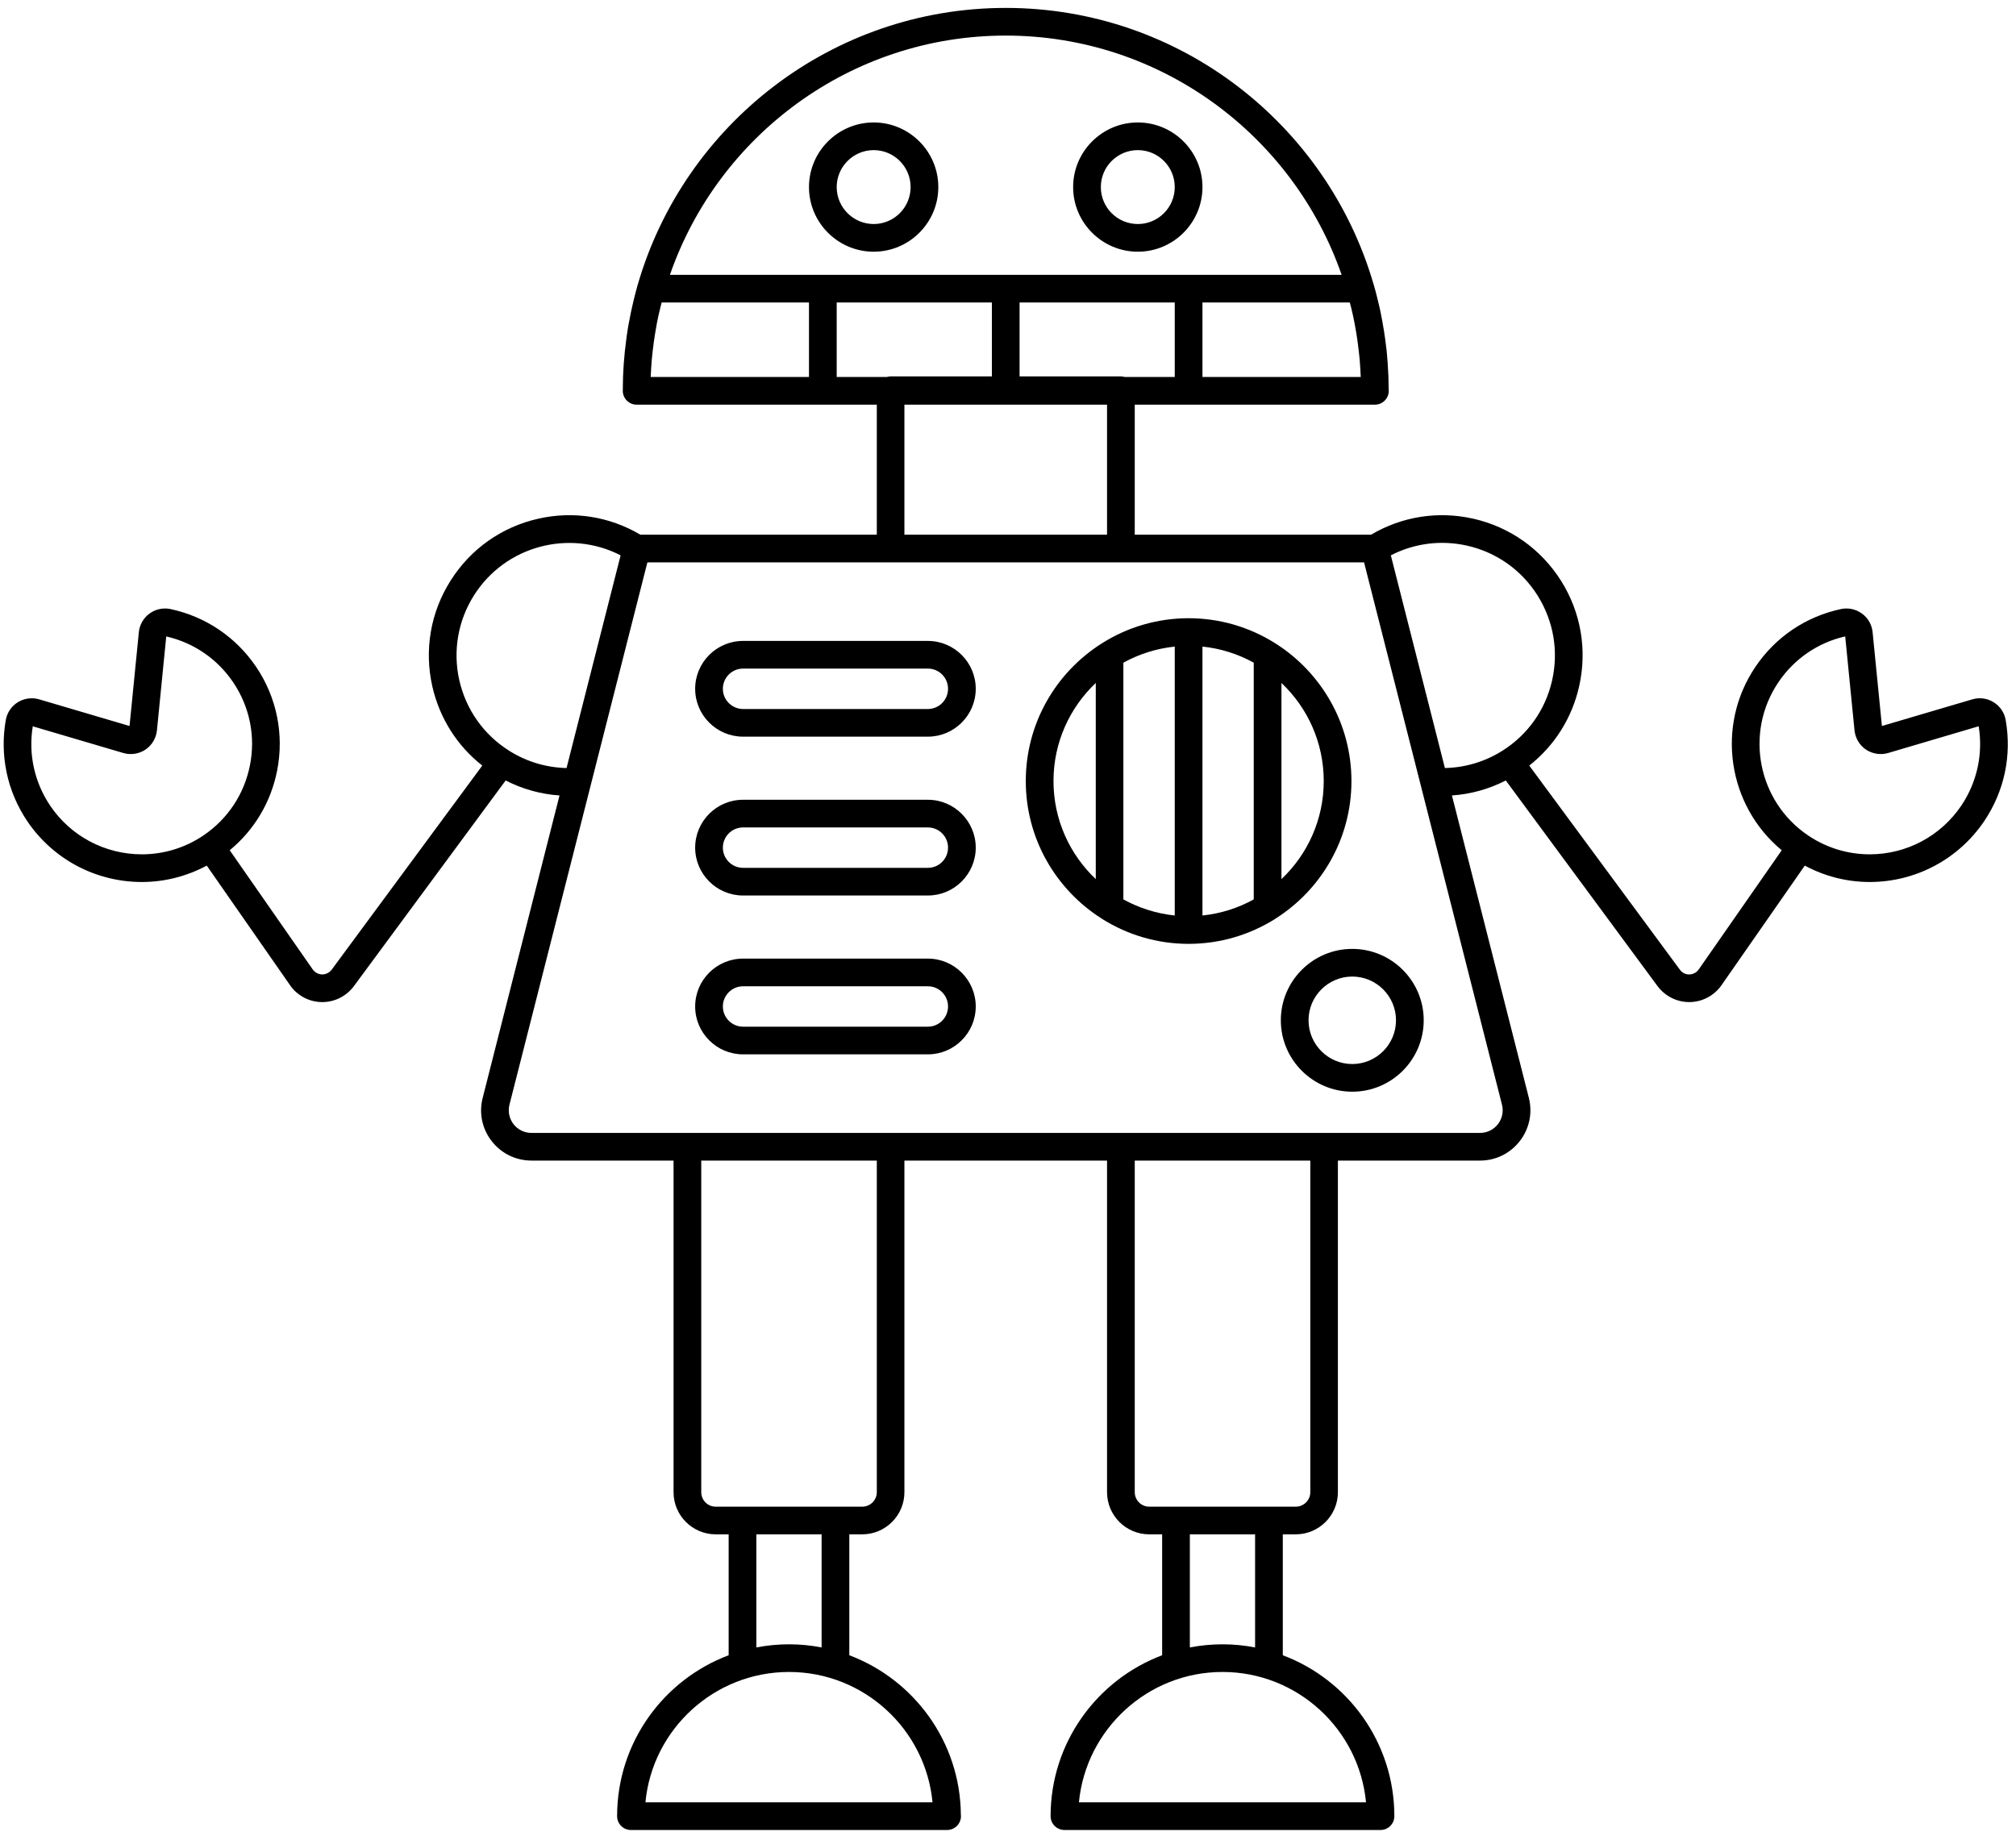 <svg xmlns="http://www.w3.org/2000/svg" width="195" height="178" viewBox="0 0 195 178">
  <path fill-rule="evenodd" d="M1950.71,77.933 C1948.72,80.883 1945.41,82.645 1941.85,82.645 C1939.72,82.645 1937.67,82.015 1935.9,80.824 C1931.02,77.537 1929.72,70.891 1933.01,66.01 C1934.54,63.738 1936.84,62.162 1939.48,61.564 L1940.38,70.655 C1940.46,71.412 1940.86,72.089 1941.49,72.514 C1942.12,72.934 1942.91,73.056 1943.63,72.844 L1952.39,70.256 C1952.83,72.946 1952.23,75.668 1950.71,77.933 Z M1906.32,72.625 C1904.63,73.687 1902.73,74.254 1900.76,74.298 L1895.53,53.721 C1897.81,52.55 1900.39,52.216 1902.92,52.788 C1905.75,53.431 1908.17,55.141 1909.72,57.602 C1911.27,60.064 1911.77,62.982 1911.13,65.819 C1910.49,68.656 1908.78,71.074 1906.32,72.625 Z M1906.28,106.859 C1906.45,107.51 1906.3,108.216 1905.89,108.747 C1905.47,109.285 1904.84,109.594 1904.16,109.594 L1812.41,109.594 C1811.72,109.594 1811.09,109.285 1810.67,108.747 C1810.26,108.216 1810.11,107.51 1810.28,106.859 L1823.62,54.401 L1847.14,54.401 L1847.14,54.402 L1869.42,54.402 L1869.42,54.401 L1892.94,54.401 L1906.28,106.859 Z M1887.74,144.35 C1887.74,145.122 1887.11,145.751 1886.33,145.751 L1872.16,145.751 C1871.39,145.751 1870.76,145.122 1870.76,144.35 L1870.76,112.271 L1887.74,112.271 L1887.74,144.35 Z M1876.09,159.369 L1876.09,148.427 L1882.4,148.427 L1882.4,159.369 C1881.38,159.171 1880.33,159.065 1879.25,159.065 C1878.17,159.065 1877.11,159.171 1876.09,159.369 Z M1893.13,174.353 L1865.36,174.353 C1866.04,167.286 1872.01,161.741 1879.25,161.741 C1886.49,161.741 1892.46,167.286 1893.13,174.353 Z M1845.81,144.35 C1845.81,145.122 1845.18,145.751 1844.4,145.751 L1830.23,145.751 C1829.45,145.751 1828.83,145.122 1828.83,144.35 L1828.83,112.271 L1845.81,112.271 L1845.81,144.35 Z M1834.16,159.369 L1834.16,148.427 L1840.47,148.427 L1840.47,159.369 C1839.45,159.171 1838.4,159.065 1837.32,159.065 C1836.24,159.065 1835.18,159.171 1834.16,159.369 Z M1851.2,174.353 L1823.43,174.353 C1824.1,167.286 1830.08,161.741 1837.32,161.741 C1844.56,161.741 1850.53,167.286 1851.2,174.353 Z M1810.25,72.625 C1807.79,71.074 1806.08,68.656 1805.43,65.819 C1804.79,62.982 1805.29,60.064 1806.84,57.602 C1809.87,52.795 1816.07,51.17 1821.03,53.722 L1815.8,74.298 C1813.83,74.252 1811.93,73.687 1810.25,72.625 Z M1841.93,36.469 L1841.93,29.262 L1856.94,29.262 L1856.94,36.412 L1847.14,36.412 C1847.02,36.412 1846.9,36.436 1846.78,36.469 L1841.93,36.469 Z M1839.25,36.469 L1823.94,36.469 C1823.96,35.924 1824,35.383 1824.04,34.844 C1824.05,34.805 1824.05,34.766 1824.05,34.727 C1824.1,34.206 1824.16,33.69 1824.23,33.176 C1824.24,33.124 1824.24,33.072 1824.25,33.019 C1824.32,32.507 1824.41,31.998 1824.5,31.493 C1824.51,31.448 1824.52,31.403 1824.52,31.357 C1824.62,30.839 1824.73,30.323 1824.86,29.813 C1824.86,29.794 1824.86,29.776 1824.87,29.757 C1824.91,29.591 1824.96,29.428 1825,29.262 L1839.25,29.262 L1839.25,36.469 Z M1858.28,3.442 C1873.3,3.442 1886.1,13.13 1890.77,26.586 L1825.8,26.586 C1830.46,13.13 1843.26,3.442 1858.28,3.442 Z M1891.7,29.782 C1891.7,29.785 1891.7,29.788 1891.7,29.791 C1891.83,30.311 1891.94,30.836 1892.04,31.365 C1892.05,31.405 1892.05,31.445 1892.06,31.485 C1892.16,31.993 1892.24,32.505 1892.31,33.02 C1892.32,33.072 1892.33,33.124 1892.33,33.175 C1892.4,33.689 1892.46,34.206 1892.51,34.727 C1892.51,34.766 1892.51,34.806 1892.52,34.845 C1892.56,35.383 1892.6,35.924 1892.62,36.469 L1877.31,36.469 L1877.31,29.262 L1891.56,29.262 C1891.61,29.436 1891.66,29.607 1891.7,29.782 Z M1848.48,51.724 L1868.08,51.724 L1868.08,39.146 L1848.48,39.146 L1848.48,51.724 Z M1874.63,36.469 L1869.78,36.469 C1869.67,36.436 1869.55,36.412 1869.42,36.412 L1859.62,36.412 L1859.62,29.262 L1874.63,29.262 L1874.63,36.469 Z M1780.67,80.824 C1778.9,82.016 1776.84,82.645 1774.72,82.645 C1771.15,82.645 1767.84,80.883 1765.85,77.933 C1764.33,75.669 1763.73,72.95 1764.17,70.261 L1772.93,72.844 C1773.65,73.055 1774.45,72.934 1775.07,72.514 C1775.7,72.089 1776.1,71.412 1776.18,70.655 L1777.08,61.568 C1779.74,62.173 1782.03,63.746 1783.56,66.011 C1785.15,68.375 1785.73,71.218 1785.18,74.016 C1784.63,76.814 1783.03,79.231 1780.67,80.824 Z M1955,69.647 C1954.88,68.935 1954.45,68.308 1953.83,67.927 C1953.23,67.55 1952.47,67.448 1951.78,67.651 L1943.03,70.231 L1942.13,61.156 C1942.06,60.438 1941.69,59.781 1941.1,59.354 C1940.52,58.927 1939.77,58.769 1939.07,58.918 C1935.67,59.644 1932.73,61.631 1930.79,64.515 C1926.92,70.251 1928.12,77.932 1933.34,82.251 L1925.31,93.782 C1925.1,94.078 1924.77,94.258 1924.4,94.263 C1924.05,94.283 1923.7,94.097 1923.49,93.807 L1908.92,74.06 C1911.35,72.145 1913.05,69.475 1913.74,66.411 C1914.54,62.876 1913.92,59.241 1911.99,56.175 C1910.05,53.109 1907.04,50.979 1903.51,50.178 C1900.1,49.406 1896.61,49.958 1893.62,51.724 L1870.76,51.724 L1870.76,39.146 L1893.99,39.146 C1894.73,39.146 1895.33,38.547 1895.33,37.808 C1895.33,37.758 1895.33,37.709 1895.32,37.661 C1895.32,37.302 1895.31,36.945 1895.3,36.589 C1895.3,36.492 1895.29,36.397 1895.29,36.301 C1895.28,35.999 1895.26,35.698 1895.24,35.397 C1895.24,35.284 1895.23,35.17 1895.22,35.057 C1895.19,34.7 1895.16,34.343 1895.13,33.988 C1895.12,33.957 1895.12,33.926 1895.12,33.895 C1895.08,33.521 1895.03,33.149 1894.98,32.779 C1894.96,32.647 1894.94,32.516 1894.92,32.384 C1894.89,32.131 1894.85,31.88 1894.8,31.628 C1894.78,31.488 1894.76,31.346 1894.73,31.206 C1894.67,30.873 1894.61,30.539 1894.54,30.209 C1894.5,30.023 1894.46,29.839 1894.42,29.654 C1894.38,29.489 1894.34,29.324 1894.3,29.16 C1894.25,28.943 1894.2,28.726 1894.14,28.511 C1894.12,28.419 1894.09,28.328 1894.07,28.236 C1894.01,28.008 1893.95,27.781 1893.88,27.554 C1893.88,27.534 1893.87,27.515 1893.86,27.496 C1889.38,12.072 1875.13,0.766 1858.28,0.766 C1841.44,0.766 1827.18,12.071 1822.7,27.493 C1822.7,27.513 1822.69,27.533 1822.68,27.554 C1822.62,27.763 1822.57,27.974 1822.51,28.184 C1822.47,28.323 1822.43,28.461 1822.4,28.601 C1822.35,28.792 1822.3,28.982 1822.26,29.173 C1822.21,29.362 1822.17,29.55 1822.13,29.739 C1822.09,29.908 1822.05,30.077 1822.02,30.247 C1821.95,30.586 1821.88,30.928 1821.82,31.271 C1821.8,31.376 1821.78,31.481 1821.76,31.586 C1821.72,31.866 1821.67,32.148 1821.63,32.43 C1821.61,32.558 1821.59,32.685 1821.58,32.813 C1821.54,33.117 1821.5,33.423 1821.47,33.73 C1821.46,33.807 1821.45,33.883 1821.44,33.96 C1821.4,34.341 1821.37,34.724 1821.34,35.108 C1821.33,35.206 1821.33,35.305 1821.32,35.403 C1821.3,35.704 1821.28,36.005 1821.27,36.308 C1821.27,36.418 1821.26,36.527 1821.26,36.637 C1821.25,37.026 1821.24,37.416 1821.24,37.808 C1821.24,38.547 1821.84,39.146 1822.58,39.146 L1845.81,39.146 L1845.81,51.724 L1822.94,51.724 C1819.95,49.958 1816.46,49.405 1813.06,50.178 C1809.52,50.979 1806.51,53.109 1804.58,56.175 C1802.64,59.241 1802.02,62.876 1802.82,66.411 C1803.52,69.475 1805.21,72.145 1807.65,74.06 L1793.08,93.807 C1792.86,94.093 1792.53,94.263 1792.17,94.263 L1792.16,94.263 C1791.8,94.258 1791.46,94.078 1791.25,93.782 L1783.22,82.251 C1785.6,80.291 1787.21,77.592 1787.81,74.528 C1788.49,71.029 1787.77,67.473 1785.78,64.516 C1783.83,61.632 1780.89,59.644 1777.49,58.918 C1776.79,58.769 1776.04,58.927 1775.46,59.354 C1774.88,59.781 1774.5,60.438 1774.43,61.156 L1773.53,70.231 L1764.79,67.652 C1764.1,67.448 1763.34,67.552 1762.73,67.927 C1762.11,68.307 1761.69,68.934 1761.56,69.647 C1760.96,73.071 1761.69,76.544 1763.63,79.428 C1766.12,83.118 1770.26,85.322 1774.72,85.322 C1776.92,85.322 1779.06,84.772 1781,83.737 L1789.06,95.312 C1789.75,96.315 1790.9,96.923 1792.12,96.939 C1792.14,96.939 1792.16,96.939 1792.17,96.939 C1793.38,96.939 1794.51,96.365 1795.23,95.397 L1809.91,75.501 C1811.54,76.335 1813.3,76.827 1815.12,76.95 L1807.69,106.2 C1807.31,107.668 1807.63,109.195 1808.56,110.389 C1809.49,111.585 1810.89,112.271 1812.41,112.271 L1826.15,112.271 L1826.15,144.35 C1826.15,146.598 1827.98,148.427 1830.23,148.427 L1831.48,148.427 L1831.48,160.124 C1825.18,162.491 1820.69,168.575 1820.69,175.691 C1820.69,176.43 1821.29,177.029 1822.03,177.029 L1852.61,177.029 C1853.35,177.029 1853.95,176.43 1853.95,175.691 C1853.95,175.64 1853.95,175.59 1853.94,175.541 C1853.88,168.49 1849.4,162.475 1843.15,160.124 L1843.15,148.427 L1844.4,148.427 C1846.65,148.427 1848.48,146.598 1848.48,144.35 L1848.48,112.271 L1868.08,112.271 L1868.08,144.35 C1868.08,146.598 1869.91,148.427 1872.16,148.427 L1873.41,148.427 L1873.41,160.124 C1867.12,162.491 1862.62,168.575 1862.62,175.691 C1862.62,176.43 1863.22,177.029 1863.96,177.029 L1894.53,177.029 C1895.27,177.029 1895.87,176.43 1895.87,175.691 C1895.87,168.575 1891.38,162.491 1885.08,160.124 L1885.08,148.427 L1886.33,148.427 C1888.58,148.427 1890.41,146.598 1890.41,144.35 L1890.41,112.271 L1904.16,112.271 C1905.67,112.271 1907.07,111.585 1908,110.389 C1908.93,109.195 1909.25,107.668 1908.88,106.2 L1901.44,76.95 C1903.26,76.828 1905.02,76.335 1906.65,75.501 L1921.33,95.397 C1922.05,96.365 1923.19,96.939 1924.39,96.939 C1924.41,96.939 1924.42,96.939 1924.44,96.939 C1925.66,96.923 1926.81,96.315 1927.51,95.312 L1935.57,83.737 C1937.5,84.772 1939.64,85.321 1941.85,85.322 C1946.3,85.322 1950.44,83.118 1952.93,79.428 C1954.87,76.544 1955.61,73.07 1955,69.647 Z M1896.03,98.7 C1896.03,101.033 1894.13,102.931 1891.8,102.931 C1889.47,102.931 1887.57,101.033 1887.57,98.7 C1887.57,96.367 1889.47,94.469 1891.8,94.469 C1894.13,94.469 1896.03,96.367 1896.03,98.7 Z M1884.89,98.7 C1884.89,102.509 1887.99,105.608 1891.8,105.608 C1895.61,105.608 1898.71,102.509 1898.71,98.7 C1898.71,94.892 1895.61,91.793 1891.8,91.793 C1887.99,91.793 1884.89,94.892 1884.89,98.7 Z M1850.75,99.318 L1832.87,99.318 C1831.8,99.318 1830.92,98.441 1830.92,97.364 C1830.92,96.287 1831.8,95.41 1832.87,95.41 L1850.75,95.41 C1851.83,95.41 1852.7,96.287 1852.7,97.364 C1852.7,98.441 1851.83,99.318 1850.75,99.318 Z M1850.75,92.733 L1832.87,92.733 C1830.32,92.733 1828.24,94.811 1828.24,97.364 C1828.24,99.918 1830.32,101.995 1832.87,101.995 L1850.75,101.995 C1853.3,101.995 1855.38,99.918 1855.38,97.364 C1855.38,94.811 1853.3,92.733 1850.75,92.733 Z M1850.75,83.952 L1832.87,83.952 C1831.8,83.952 1830.92,83.075 1830.92,81.998 C1830.92,80.921 1831.8,80.044 1832.87,80.044 L1850.75,80.044 C1851.83,80.044 1852.7,80.921 1852.7,81.998 C1852.7,83.075 1851.83,83.952 1850.75,83.952 Z M1850.75,77.367 L1832.87,77.367 C1830.32,77.367 1828.24,79.445 1828.24,81.998 C1828.24,84.551 1830.32,86.628 1832.87,86.628 L1850.75,86.628 C1853.3,86.628 1855.38,84.551 1855.38,81.998 C1855.38,79.445 1853.3,77.367 1850.75,77.367 Z M1850.75,68.586 L1832.87,68.586 C1831.8,68.586 1830.92,67.709 1830.92,66.632 C1830.92,65.554 1831.8,64.677 1832.87,64.677 L1850.75,64.677 C1851.83,64.677 1852.7,65.554 1852.7,66.632 C1852.7,67.709 1851.83,68.586 1850.75,68.586 Z M1850.75,62.001 L1832.87,62.001 C1830.32,62.001 1828.24,64.078 1828.24,66.632 C1828.24,69.185 1830.32,71.262 1832.87,71.262 L1850.75,71.262 C1853.3,71.262 1855.38,69.185 1855.38,66.632 C1855.38,64.078 1853.3,62.001 1850.75,62.001 Z M1884.95,85.043 L1884.95,66.068 C1887.47,68.453 1889.04,71.823 1889.04,75.556 C1889.04,79.289 1887.47,82.658 1884.95,85.043 Z M1882.27,87.005 C1880.77,87.835 1879.09,88.379 1877.31,88.562 L1877.31,62.549 C1879.09,62.732 1880.77,63.277 1882.27,64.107 L1882.27,87.005 Z M1874.63,88.562 C1872.85,88.379 1871.17,87.835 1869.66,87.005 L1869.66,64.107 C1871.17,63.277 1872.85,62.732 1874.63,62.549 L1874.63,88.562 Z M1866.99,85.043 C1864.47,82.658 1862.9,79.289 1862.9,75.556 C1862.9,71.823 1864.47,68.453 1866.99,66.068 L1866.99,85.043 Z M1891.72,75.556 C1891.72,69.97 1888.79,65.058 1884.4,62.261 C1884.36,62.235 1884.33,62.214 1884.29,62.192 C1881.87,60.681 1879.02,59.805 1875.97,59.805 C1872.92,59.805 1870.06,60.681 1867.65,62.192 C1867.61,62.214 1867.58,62.235 1867.54,62.261 C1863.14,65.058 1860.22,69.97 1860.22,75.556 C1860.22,81.14 1863.14,86.052 1867.54,88.849 C1867.57,88.876 1867.61,88.899 1867.65,88.922 C1870.07,90.431 1872.92,91.306 1875.97,91.306 C1879.02,91.306 1881.87,90.431 1884.29,88.922 C1884.33,88.899 1884.36,88.876 1884.4,88.849 C1888.8,86.052 1891.72,81.14 1891.72,75.556 Z M1871.06,21.672 C1869.08,21.672 1867.48,20.068 1867.48,18.097 C1867.48,16.126 1869.08,14.522 1871.06,14.522 C1873.03,14.522 1874.63,16.126 1874.63,18.097 C1874.63,20.068 1873.03,21.672 1871.06,21.672 Z M1871.06,11.846 C1867.61,11.846 1864.8,14.651 1864.8,18.097 C1864.8,21.544 1867.61,24.349 1871.06,24.349 C1874.5,24.349 1877.31,21.544 1877.31,18.097 C1877.31,14.651 1874.5,11.846 1871.06,11.846 Z M1845.51,21.672 C1843.54,21.672 1841.93,20.068 1841.93,18.097 C1841.93,16.126 1843.54,14.522 1845.51,14.522 C1847.48,14.522 1849.08,16.126 1849.08,18.097 C1849.08,20.068 1847.48,21.672 1845.51,21.672 Z M1845.51,11.846 C1842.06,11.846 1839.25,14.651 1839.25,18.097 C1839.25,21.544 1842.06,24.349 1845.51,24.349 C1848.95,24.349 1851.76,21.544 1851.76,18.097 C1851.76,14.651 1848.95,11.846 1845.51,11.846 L1845.51,11.846 Z" transform="translate(-1761)"/>
</svg>
